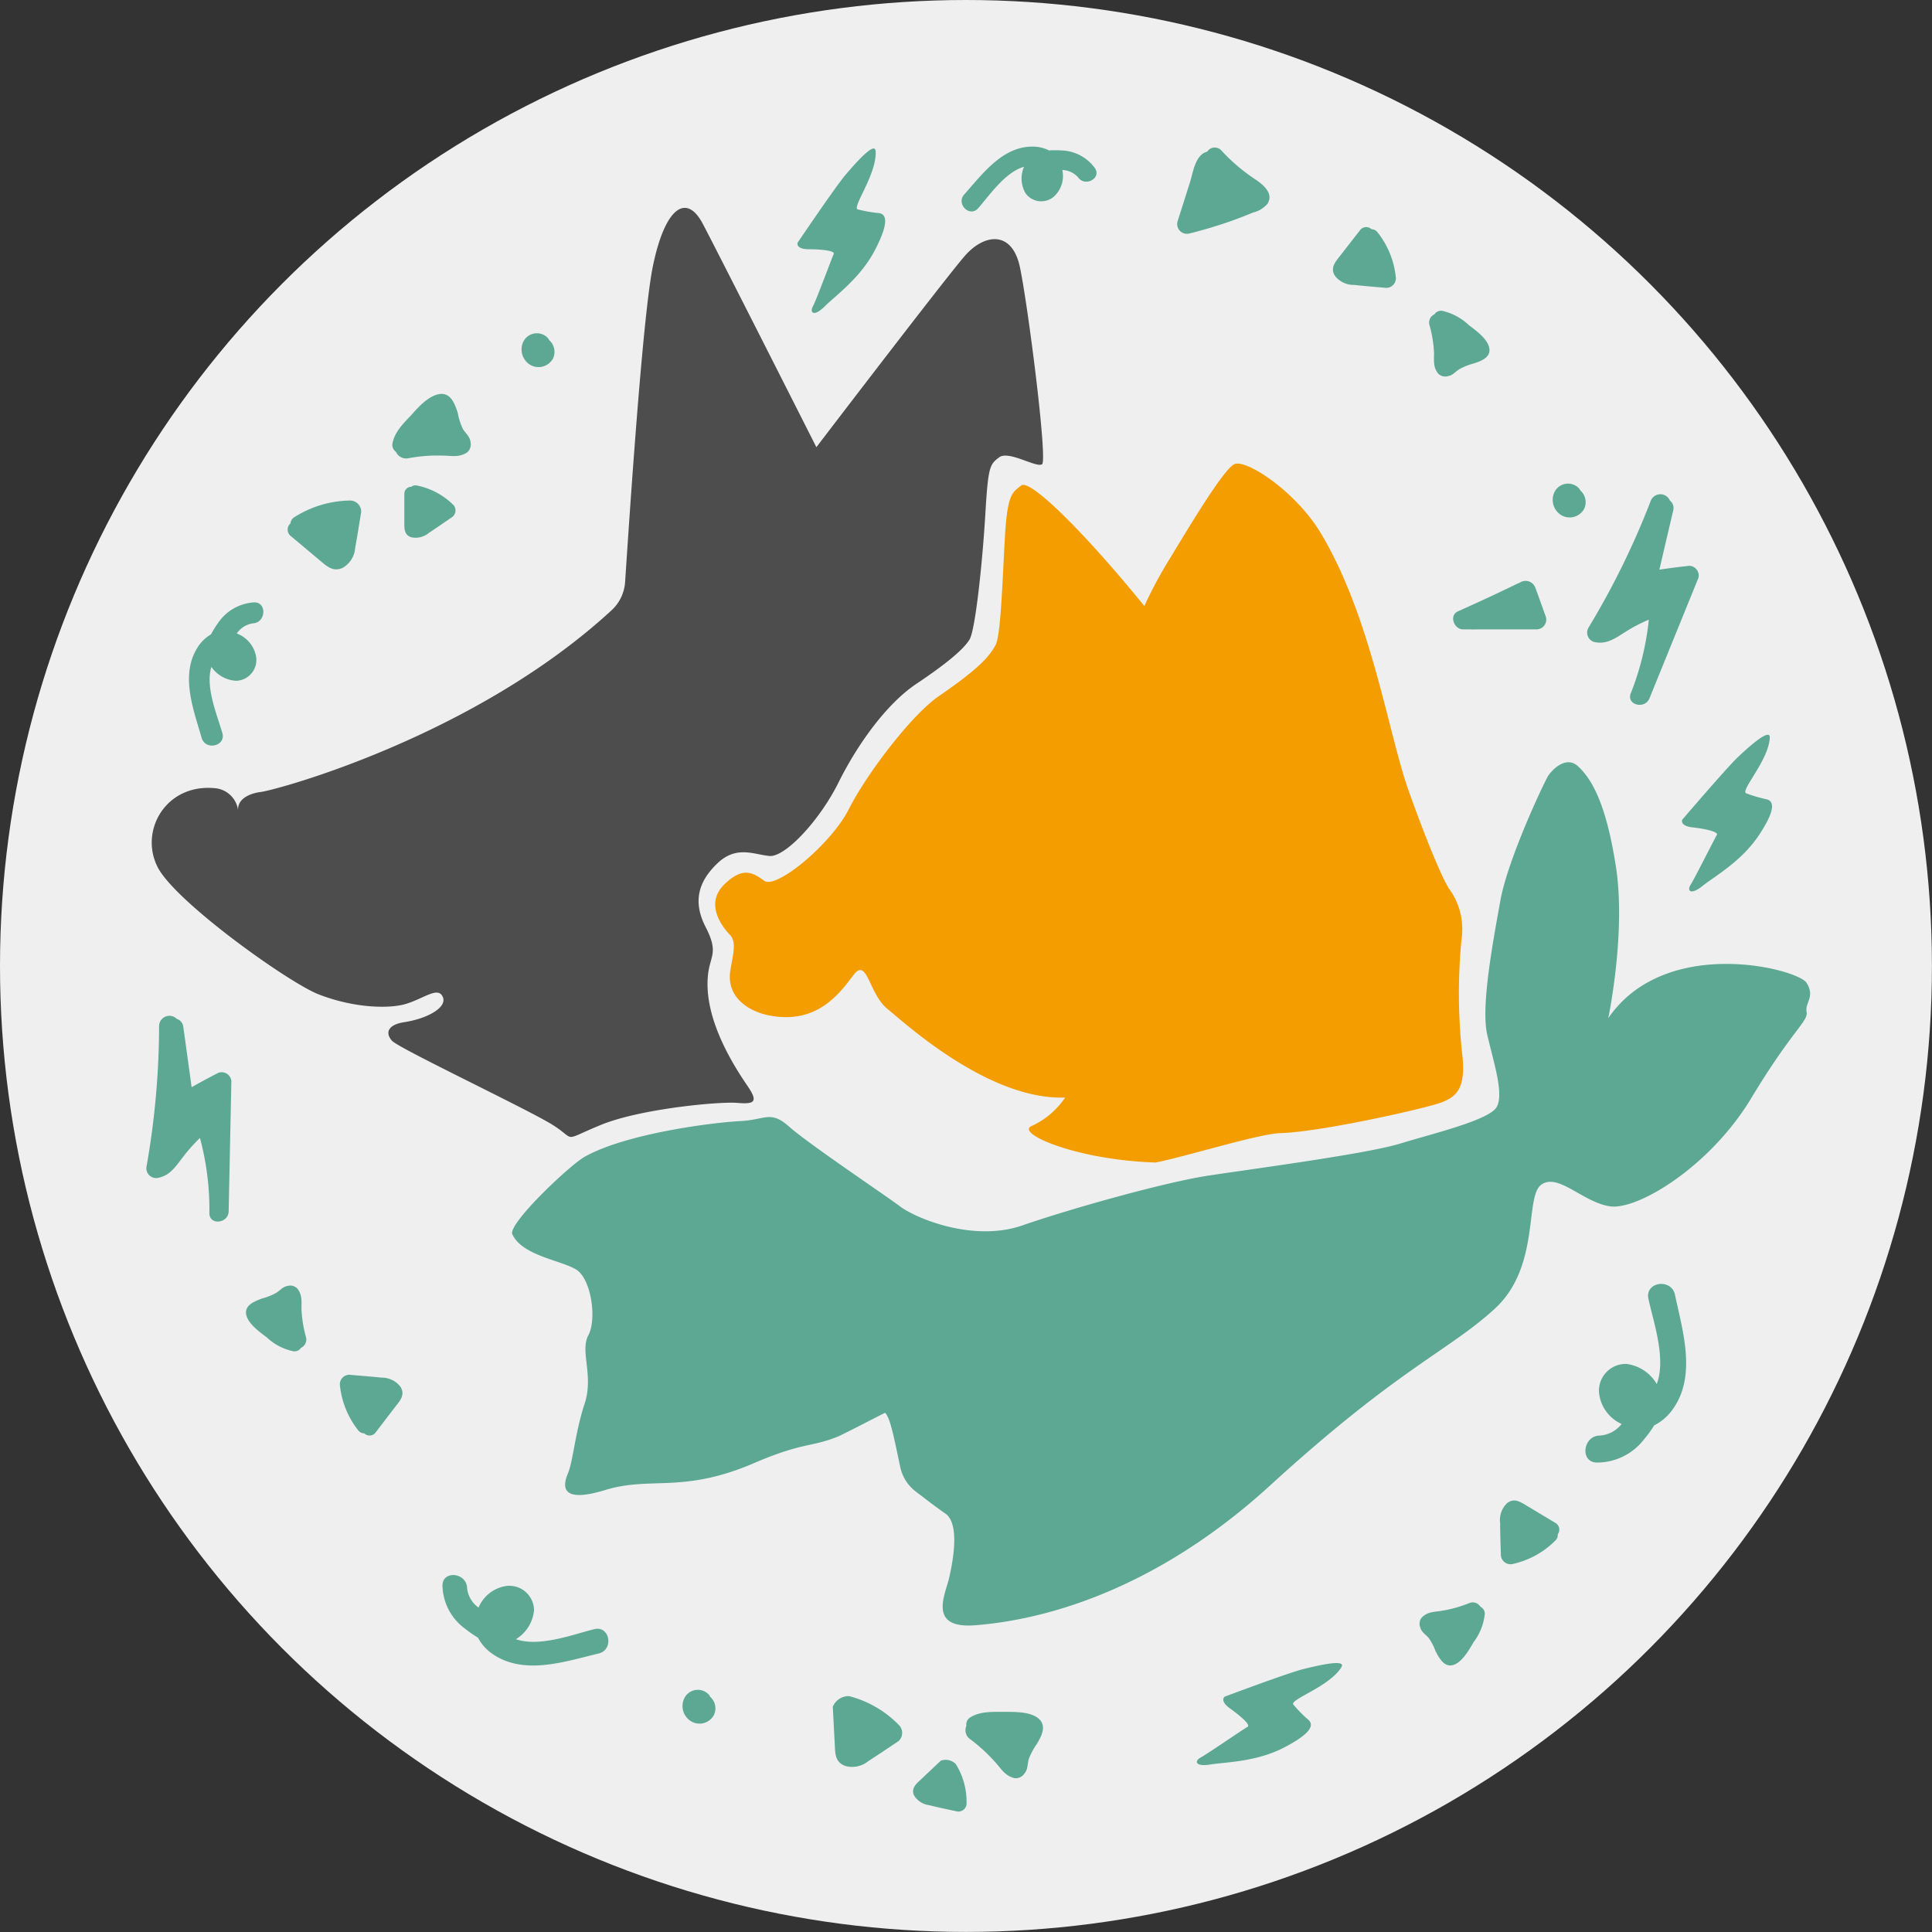 <svg xmlns="http://www.w3.org/2000/svg" viewBox="0 0 278.57 278.57"><rect x="0" y="0" width="278.57" height="278.57" fill="#333333" stroke="none"/><defs><style>.cls-1{fill:#efefef;}.cls-2{fill:#f49d00;}.cls-3{fill:#4d4d4d;}.cls-4{fill:#5ca893;}</style></defs><g id="圖層_2" data-name="圖層 2"><g id="graphic"><circle class="cls-1" cx="139.28" cy="139.28" r="139.28"/><path class="cls-2" d="M210.8,151.7a81.1,81.1,0,0,1-.07-16.25,9.82,9.82,0,0,0-1.82-7.34c-.82-1.32-2.8-5.69-5.77-14s-5.36-24.94-12.66-37.17c-3.65-6.13-10.9-10.83-12.53-10s-6.84,9.59-9.26,13.58A60.83,60.83,0,0,0,165,87.38C156.34,76.72,148.5,69,147.25,70s-2,1.11-2.36,7.54-.59,14.15-1.36,15.5-1.76,2.94-8.14,7.32c-4,2.74-10.46,11.28-13,16.31S111.91,128.27,110.19,127s-3.14-2-5.73.5-.91,5.51.79,7.3c1,1.11.43,2.77.06,5.11-.64,3.92,2.7,5.94,5.59,6.5,7.09,1.39,10.3-3.41,12.22-5.89s2.17,2.77,4.81,4.93,14.67,13.2,25.65,12.8a11.61,11.61,0,0,1-4.78,4.08c-2.59,1,6.29,4.93,17.83,5.29,4.37-.86,14.88-4.15,18-4.24,5.86-.16,21.22-3.62,23.28-4.45S211.47,157,210.8,151.7Z"/><path class="cls-3" d="M147.06,38.53c-1.13-5.36-5.14-4.84-7.93-1.65s-21.42,27.6-21.42,27.6-14-27.7-16.37-32.2-5.46-2.4-7.21,6.14c-1.49,7.29-3.43,36.94-4,45.54a6.09,6.09,0,0,1-2,4.08c-19.68,18.11-48.12,25.85-50.52,26.15-1.28.16-3.32.8-3.29,2.58a3.68,3.68,0,0,0-3.12-3.1c-7.17-.84-11.14,6-8.5,11.3,2.47,5,19,16.78,23.26,18.41,5.14,2,10.07,2.05,12.36,1.43,2.71-.74,4.89-2.73,5.55-1,.56,1.44-2.16,3.05-5.61,3.58-2.34.36-2.76,1.55-1.73,2.68S76.21,160,79.71,162.21s1.14,2.37,6.9,0,17.2-3.4,19.67-3.19,3.09-.1,1.55-2.37-6.61-9.7-5.71-16.38c.34-2.52,1.48-3-.37-6.59s-1.13-6.48,1.65-9.16,5.29-1.3,7.55-1.1,7.27-5.14,10-10.69c2.69-5.39,6.86-11.24,11.18-14.13s6.85-5,7.68-6.42,1.85-11.12,2.26-18,.62-7.21,2-8.24,5.35,1.55,6.18,1S148.2,43.88,147.06,38.53Z"/><path class="cls-4" d="M231.89,146.81S234.47,134.55,233,125s-3.66-12.79-5.42-14.47-3.79.49-4.33,1.3-5.83,12-6.91,18-2.84,15.3-1.9,19.36,2.44,8.54,1.36,10.43-9.08,3.79-13.95,5.28-21.4,3.66-27.63,4.61-19.77,4.74-26.81,7.18-15.3-1-17.6-2.72-13.27-9.07-16-11.5-3.39-1-7.11-.82-16.39,1.75-22.41,5.15c-2.16,1.21-11.11,9.69-10.42,11.17,1.45,3.1,7,3.73,9.2,5.08s3,7.18,1.76,9.48.81,5.82-.54,9.88-1.66,8.27-2.39,10-1.27,4.46,5.37,2.43,11.16.57,21.55-3.92c7-3,8.14-2.22,12-3.79.91-.38,6.65-3.38,6.77-3.41s.49.59.79,1.58c.5,1.66,1,4.29,1.41,6.15a6,6,0,0,0,2.21,3.58c1.32,1,3.08,2.37,4.3,3.2,2.16,1.49,1.08,7,.54,9.34s-3.12,7.32,3.79,6.77,24-3.25,42.52-20.17,25.73-19.37,32.37-25.46,4.27-16.13,6.71-17.89,6,2.56,9.94,3.12,14.36-5.68,20.32-15.57,8.26-11.1,8-12.46,1.26-2.16,0-4.19S240.15,134.76,231.89,146.81Z"/><path class="cls-4" d="M126.25,21.78c-.1-1.42-2.8,1.64-4.27,3.35S115,35,115,35s-.31.94,1.64.94,3.8.23,3.57.69-2.49,6.61-3,7.54.15,1.56,1.71,0,5.2-4.12,7.3-8.23,1.48-5.05.54-5.21a20.46,20.46,0,0,1-3.1-.54C122.83,29.87,126.48,25.05,126.25,21.78Z"/><path class="cls-4" d="M193.41,240.39c.74-1.22-3.22-.28-5.41.25s-11.42,4-11.42,4-.79.58.79,1.71,3,2.39,2.51,2.64-5.85,3.94-6.77,4.43-.77,1.36,1.4,1,6.62-.34,10.72-2.49,4.13-3.26,3.45-3.93a18.67,18.67,0,0,1-2.21-2.24C186,245,191.71,243.19,193.41,240.39Z"/><path class="cls-4" d="M255.18,106.34c.06-1.42-3,1.31-4.62,2.85s-8,9-8,9-.42.9,1.51,1.11,3.76.66,3.48,1.09-3.21,6.29-3.78,7.17,0,1.56,1.7.19,5.63-3.52,8.18-7.38,2-4.85,1.12-5.11a20.47,20.47,0,0,1-3-.88C250.89,114,255.05,109.61,255.18,106.34Z"/><path class="cls-4" d="M157.84,24.2A6.18,6.18,0,0,0,153,21.69a12.77,12.77,0,0,0-1.75,0,5.13,5.13,0,0,0-2.33-.55c-4.38-.05-7.3,4-9.9,6.91-1.19,1.35.78,3.33,2,2,1.6-1.82,3.91-5.24,6.63-6a4.23,4.23,0,0,0,.21,3.8,2.78,2.78,0,0,0,4.09.5,4,4,0,0,0,1.22-3.84,3.2,3.2,0,0,1,2.32,1.11C156.49,27,158.91,25.65,157.84,24.2Z"/><path class="cls-4" d="M63.8,228.68a7.9,7.9,0,0,0,3.29,6.18,16,16,0,0,0,1.83,1.27,6.45,6.45,0,0,0,2,2.28c4.56,3.24,10.54,1.16,15.41,0,2.22-.54,1.6-4.05-.63-3.51-3,.74-7.92,2.64-11.31,1.45A5.47,5.47,0,0,0,77,232.18a3.56,3.56,0,0,0-3.93-3.51A5.14,5.14,0,0,0,69,231.8,4,4,0,0,1,67.35,229C67.29,226.69,63.73,226.38,63.8,228.68Z"/><path class="cls-4" d="M36.57,86.86a6.76,6.76,0,0,0-5.15,3,13.41,13.41,0,0,0-1,1.61,5.57,5.57,0,0,0-1.88,1.8c-2.61,4-.65,9,.53,13.11.53,1.87,3.5,1.23,3-.65-.72-2.53-2.5-6.65-1.59-9.57a4.65,4.65,0,0,0,3.59,2,3,3,0,0,0,2.86-3.45,4.38,4.38,0,0,0-2.79-3.37,3.43,3.43,0,0,1,2.37-1.47C38.37,89.76,38.52,86.73,36.57,86.86Z"/><path class="cls-4" d="M230.26,210.88a8.56,8.56,0,0,0,6.8-3.36,15.67,15.67,0,0,0,1.45-2,7.2,7.2,0,0,0,2.54-2.13c3.65-4.84,1.59-11.38.46-16.7-.52-2.43-4.35-1.87-3.83.57.7,3.27,2.6,8.66,1.2,12.3a5.91,5.91,0,0,0-4.39-2.9,3.86,3.86,0,0,0-3.93,4.15,5.55,5.55,0,0,0,3.26,4.51,4.38,4.38,0,0,1-3.14,1.67C228.22,207,227.77,210.88,230.26,210.88Z"/><path class="cls-4" d="M180.86,25.77a26.23,26.23,0,0,1-4.74-4.06,1.29,1.29,0,0,0-2.05.15,2.17,2.17,0,0,0-.59.26c-1.24.82-1.5,2.91-1.91,4.2-.6,1.88-1.19,3.76-1.79,5.63a1.41,1.41,0,0,0,1.72,1.72c2.14-.54,4.26-1.17,6.34-1.92q1.44-.53,2.85-1.11a3.9,3.9,0,0,0,2.09-1.29C183.7,27.81,182,26.52,180.86,25.77Z"/><path class="cls-4" d="M201.27,40.11a12.38,12.38,0,0,0-2.67-6.64,1.1,1.1,0,0,0-.84-.42,1.12,1.12,0,0,0-1.69.18l-2.85,3.66c-.7.9-1.44,1.73-.75,2.86a3.37,3.37,0,0,0,2.75,1.33c1.55.17,3.1.29,4.66.43A1.4,1.4,0,0,0,201.27,40.11Z"/><path class="cls-4" d="M214.69,50c-.36-1.27-1.93-2.38-2.92-3.14a8.2,8.2,0,0,0-3.86-2.05,1.14,1.14,0,0,0-1.08.51,1.29,1.29,0,0,0-.71,1.56,18.14,18.14,0,0,1,.65,4c0,1.18-.14,2.07.61,3a1.41,1.41,0,0,0,1.36.36c.75-.11,1.07-.64,1.67-1a8.6,8.6,0,0,1,2-.81C213.55,52.08,215.12,51.51,214.69,50Z"/><path class="cls-4" d="M218,225.53a12.44,12.44,0,0,0,6.29-3.43,1.09,1.09,0,0,0,.32-.88,1.12,1.12,0,0,0-.38-1.66l-4-2.4c-1-.59-1.88-1.24-2.93-.42a3.36,3.36,0,0,0-1,2.88c0,1.56.07,3.12.11,4.68A1.4,1.4,0,0,0,218,225.53Z"/><path class="cls-4" d="M209.73,240c1.22-.51,2.13-2.19,2.77-3.26a8.06,8.06,0,0,0,1.59-4.07,1.13,1.13,0,0,0-.63-1,1.3,1.3,0,0,0-1.63-.52,18.34,18.34,0,0,1-3.91,1.1c-1.16.19-2.07.11-2.94,1a1.41,1.41,0,0,0-.2,1.39c.2.73.76,1,1.22,1.53a8.43,8.43,0,0,1,1,1.94C207.54,239.1,208.3,240.6,209.73,240Z"/><path class="cls-4" d="M49,199.61a12.54,12.54,0,0,0,2.67,6.65,1.11,1.11,0,0,0,.85.41,1.09,1.09,0,0,0,1.68-.18L57,202.83c.7-.89,1.45-1.72.75-2.86A3.36,3.36,0,0,0,55,198.64c-1.55-.17-3.11-.28-4.66-.42A1.39,1.39,0,0,0,49,199.61Z"/><path class="cls-4" d="M35.54,189.71c.37,1.27,1.94,2.37,2.93,3.13a8,8,0,0,0,3.85,2,1.13,1.13,0,0,0,1.08-.5,1.31,1.31,0,0,0,.71-1.57,18.13,18.13,0,0,1-.64-4c0-1.17.13-2.06-.62-3a1.41,1.41,0,0,0-1.36-.36c-.74.12-1.07.64-1.66,1a8.32,8.32,0,0,1-2,.8C36.69,187.64,35.11,188.22,35.54,189.71Z"/><path class="cls-4" d="M50.5,72.17a15.38,15.38,0,0,0-8.07,2.41,1.17,1.17,0,0,0-.55.89A1.19,1.19,0,0,0,42,77.35l4.11,3.45c1,.84,1.93,1.73,3.33,1.06a3.65,3.65,0,0,0,1.78-2.92c.32-1.7.57-3.41.86-5.11A1.61,1.61,0,0,0,50.5,72.17Z"/><path class="cls-4" d="M65.42,72.86A10.34,10.34,0,0,0,60.09,70a1,1,0,0,0-.79.19,1,1,0,0,0-1,1l0,4c0,1-.06,1.92,1,2.28a3,3,0,0,0,2.56-.65c1.13-.74,2.24-1.52,3.36-2.28A1.2,1.2,0,0,0,65.42,72.86Z"/><path class="cls-4" d="M63.24,56.84c-1.53.3-3,1.94-3.93,3-1.17,1.23-2.39,2.42-2.72,4.08a1.23,1.23,0,0,0,.51,1.24,1.59,1.59,0,0,0,1.8.91,22.56,22.56,0,0,1,4.79-.38c1.39,0,2.43.32,3.63-.43a1.5,1.5,0,0,0,.53-1.48c-.08-.83-.67-1.23-1.1-1.92A9,9,0,0,1,66,59.52C65.59,58.28,65,56.49,63.24,56.84Z"/><path class="cls-4" d="M129.69,248.81a15.38,15.38,0,0,0-7.26-4.25,2.46,2.46,0,0,0-2.35,1.54l.28,5.36c.07,1.31,0,2.59,1.49,3.16a3.67,3.67,0,0,0,3.35-.69c1.46-.93,2.89-1.91,4.33-2.86A1.61,1.61,0,0,0,129.69,248.81Z"/><path class="cls-4" d="M139.36,260.19a10.27,10.27,0,0,0-1.55-5.84,2.08,2.08,0,0,0-2.15-.49l-2.87,2.71c-.7.66-1.44,1.27-1,2.3a3,3,0,0,0,2.22,1.42c1.31.33,2.64.6,4,.9A1.19,1.19,0,0,0,139.36,260.19Z"/><path class="cls-4" d="M149.59,247.67c-1.27-.91-3.44-.83-4.86-.84-1.7,0-3.4-.09-4.84.8a1.2,1.2,0,0,0-.55,1.22,1.57,1.57,0,0,0,.56,1.93,23.59,23.59,0,0,1,3.54,3.24c.92,1,1.43,2,2.79,2.36a1.48,1.48,0,0,0,1.44-.61c.56-.63.45-1.34.66-2.12a9.14,9.14,0,0,1,1.15-2.16C150.14,250.38,151.07,248.75,149.59,247.67Z"/><path class="cls-4" d="M222.89,88.93c-.51-1.41-1-2.81-1.52-4.21a1.5,1.5,0,0,0-2.28-.68l-.27.1q-4.26,2.07-8.59,4c-1.34.59-.58,2.59.7,2.61h1.24a1.26,1.26,0,0,0,.4,0,1.65,1.65,0,0,0,.32,0c2.88,0,5.77,0,8.65,0A1.41,1.41,0,0,0,222.89,88.93Z"/><path class="cls-4" d="M227.87,70.73a1.52,1.52,0,0,0-.28-.4,2.18,2.18,0,0,0-3.44.59,2.59,2.59,0,0,0,1,3.38,2.39,2.39,0,0,0,3.25-.9A2.24,2.24,0,0,0,227.87,70.73Z"/><path class="cls-4" d="M102.39,244.65a1.08,1.08,0,0,0-.28-.4,2.17,2.17,0,0,0-3.43.59,2.58,2.58,0,0,0,1,3.37,2.36,2.36,0,0,0,3.24-.89A2.23,2.23,0,0,0,102.39,244.65Z"/><path class="cls-4" d="M79.19,49.05a1.52,1.52,0,0,0-.28-.4,2.18,2.18,0,0,0-3.44.59,2.6,2.6,0,0,0,1,3.38,2.39,2.39,0,0,0,3.25-.89A2.25,2.25,0,0,0,79.19,49.05Z"/><path class="cls-4" d="M243.58,81.58c-1.44.16-2.89.34-4.32.56q1-4.29,2-8.56a1.34,1.34,0,0,0-.48-1.4,1.49,1.49,0,0,0-2.75,0,115.67,115.67,0,0,1-9,18.34,1.41,1.41,0,0,0,.84,2.05c1.83.4,3.08-.58,4.56-1.5a22.12,22.12,0,0,1,3.31-1.72,39.8,39.8,0,0,1-2.6,10.61c-.67,1.67,2,2.38,2.69.74l7.07-17.4A1.41,1.41,0,0,0,243.58,81.58Z"/><path class="cls-4" d="M31.47,154.69q-1.95,1-3.84,2.07l-1.2-8.71a1.35,1.35,0,0,0-.94-1.14,1.49,1.49,0,0,0-2.55,1,117.4,117.4,0,0,1-1.82,20.33,1.41,1.41,0,0,0,1.51,1.62c1.85-.28,2.67-1.64,3.73-3a24.17,24.17,0,0,1,2.47-2.78,39.55,39.55,0,0,1,1.36,10.84c0,1.8,2.74,1.5,2.78-.27l.39-18.78A1.41,1.41,0,0,0,31.47,154.69Z"/></g></g></svg>